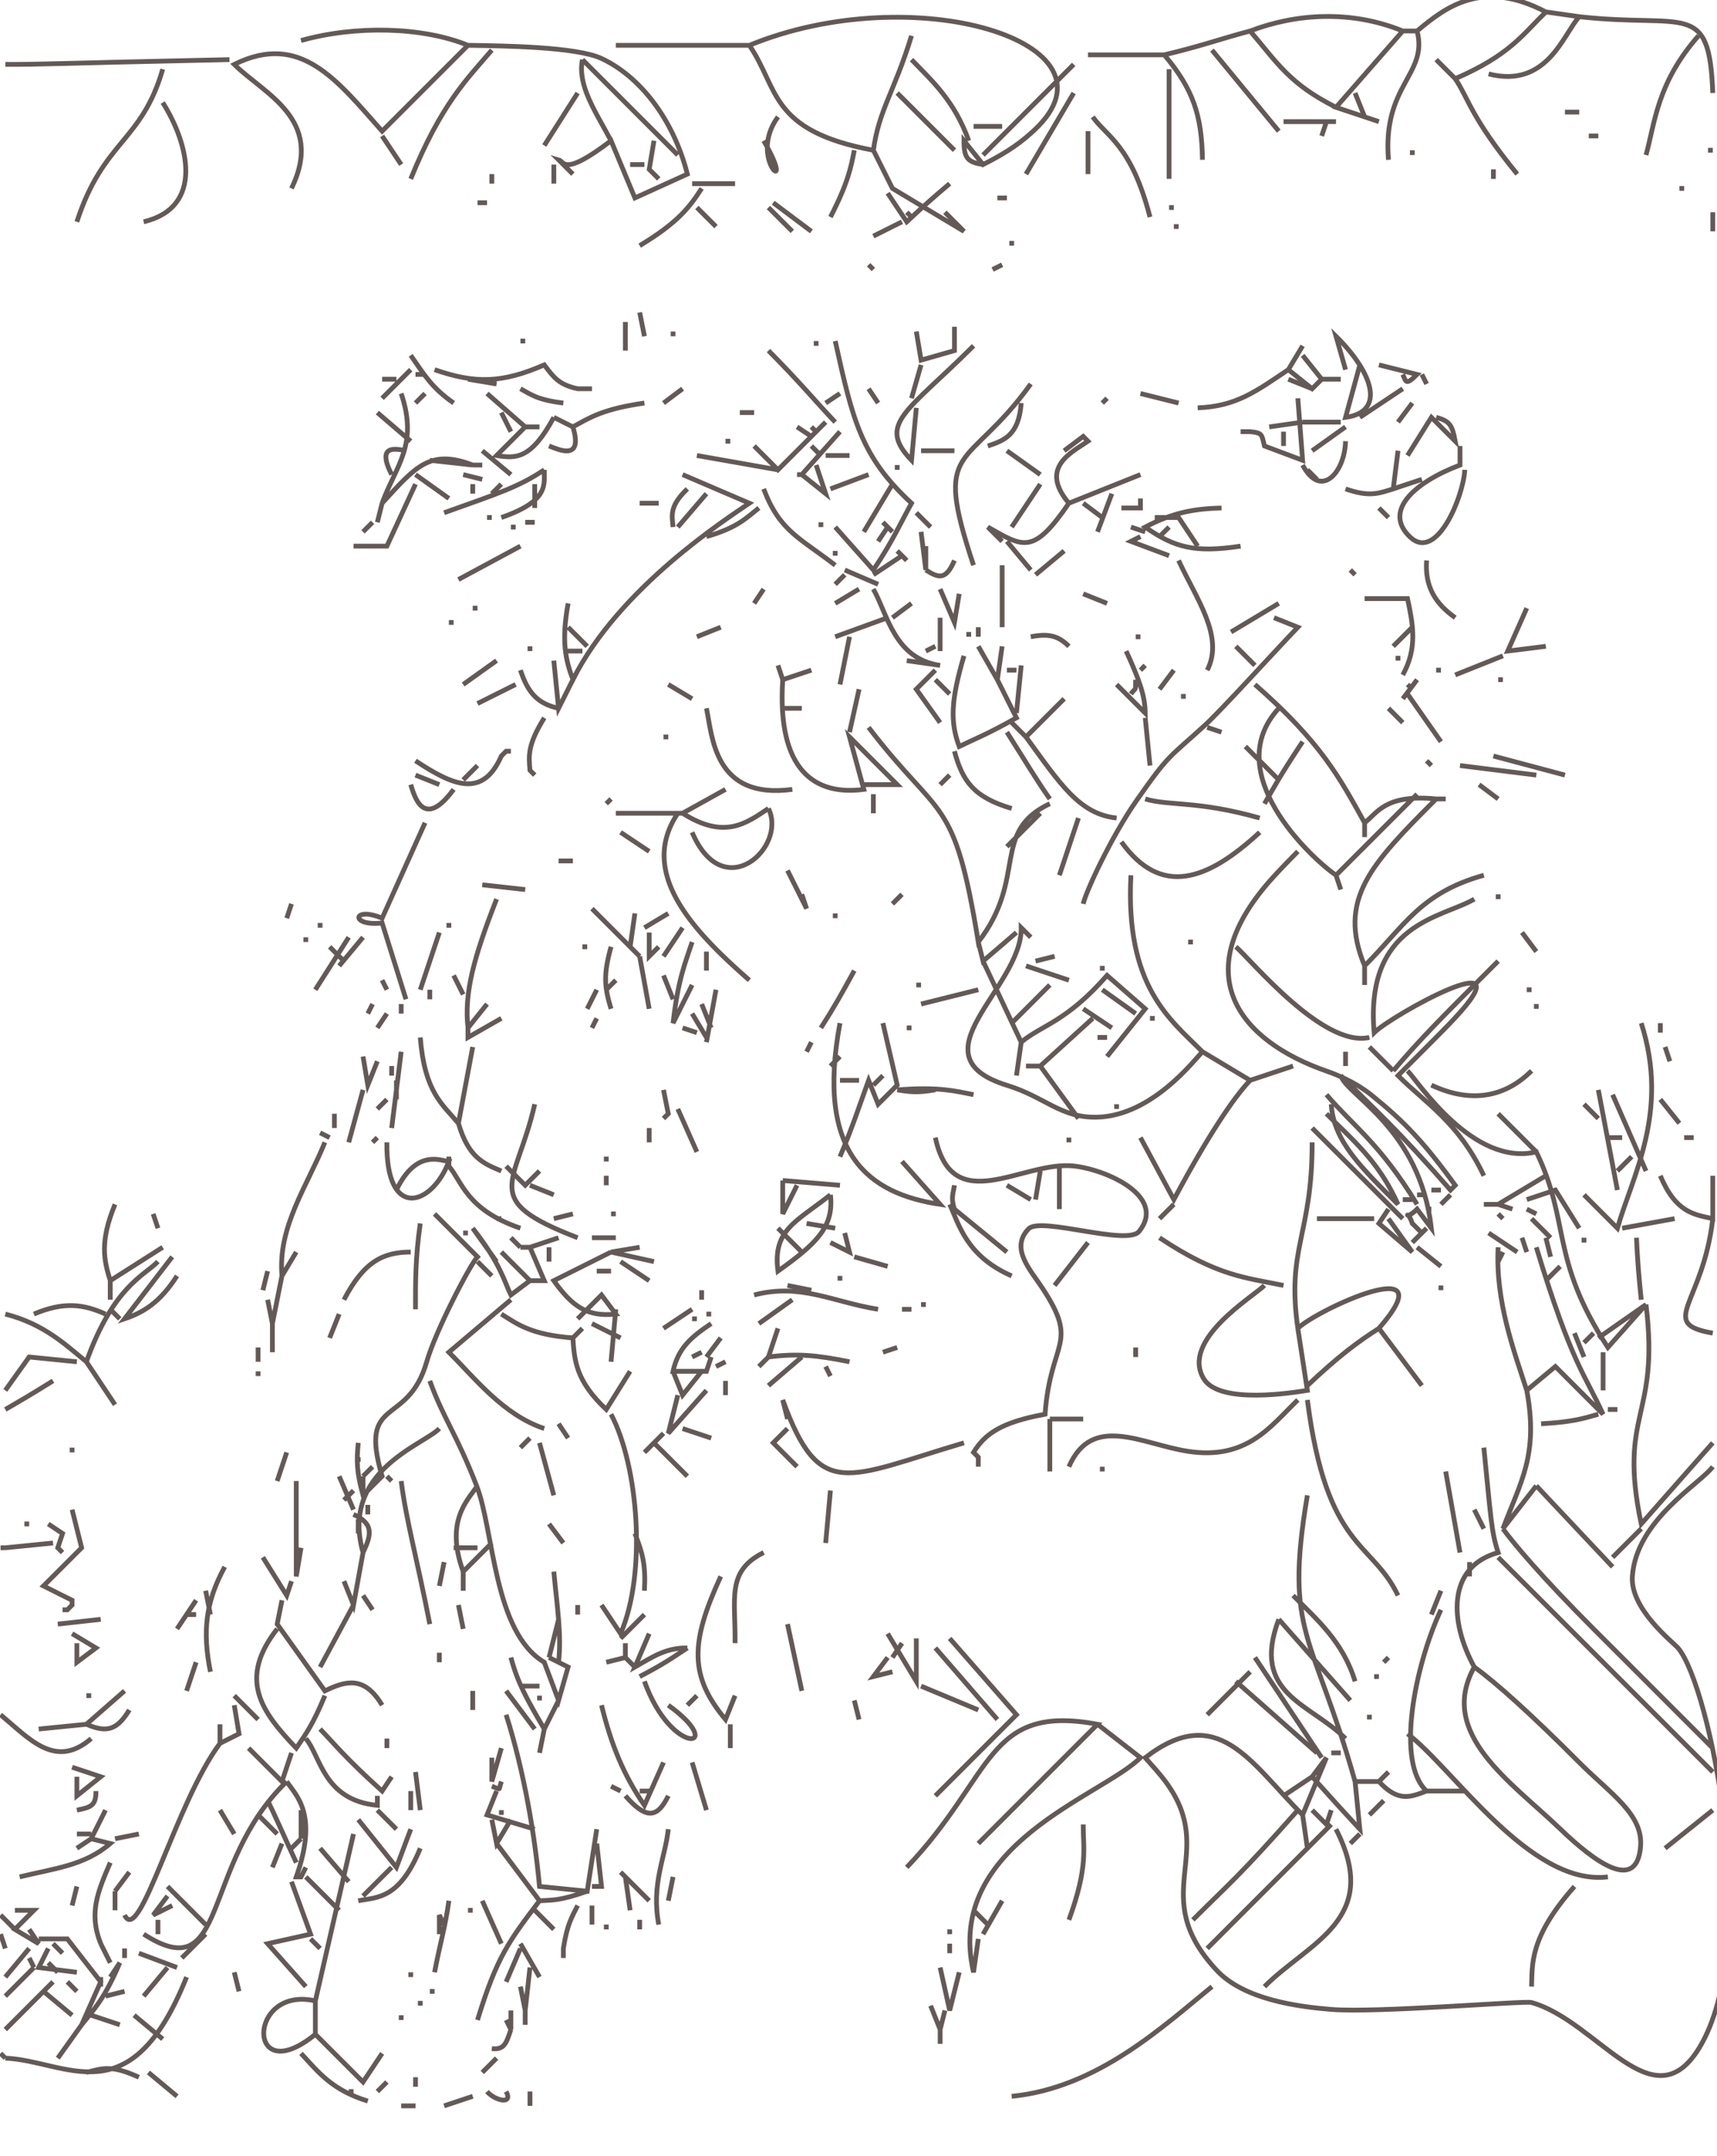 <?xml version="1.0" encoding="UTF-8" standalone="no"?>
<svg
   xmlns:dc="http://purl.org/dc/elements/1.1/"
   xmlns:cc="http://creativecommons.org/ns#"
   xmlns:rdf="http://www.w3.org/1999/02/22-rdf-syntax-ns#"
   xmlns:svg="http://www.w3.org/2000/svg"
   xmlns="http://www.w3.org/2000/svg"
   xmlns:sodipodi="http://sodipodi.sourceforge.net/DTD/sodipodi-0.dtd"
   xmlns:inkscape="http://www.inkscape.org/namespaces/inkscape"
   version="1.1"
   id="svg274"
   width="360"
   height="452"
   viewBox="0 0 360 452"
   sodipodi:docname="gvhjvhjvhjç.jpg.svg"
   inkscape:version="1.0.1 (0767f8302a, 2020-10-17)">
  <defs
     id="defs278" />
  <sodipodi:namedview
     pagecolor="#ffffff"
     bordercolor="#666666"
     borderopacity="1"
     objecttolerance="10"
     gridtolerance="10"
     guidetolerance="10"
     inkscape:pageopacity="0"
     inkscape:pageshadow="2"
     inkscape:window-width="1920"
     inkscape:window-height="1025"
     id="namedview276"
     showgrid="false"
     inkscape:zoom="1.3735393"
     inkscape:cx="24.191372"
     inkscape:cy="229.02604"
     inkscape:window-x="0"
     inkscape:window-y="27"
     inkscape:window-maximized="1"
     inkscape:current-layer="g282"
     inkscape:document-rotation="0" />
  <g
     inkscape:groupmode="layer"
     inkscape:label="Image"
     id="g282">
    <path
       style="fill:none;stroke:#635956"
       d="m 291.117,33.501 c -1.305,-15.771 8.371,-17.848 6,-27 6.111,-5.133 13.792,-10.923 27,-4 -4.868,4.761 -7.559,9.033 -19,14 2.747,4.036 3.212,8.02 13,20 m 6,-34 7,1 c -3.321,3.612 -6.706,15.134 -19,12 m -32,7 c -9.803,-4.955 -12.234,-9.231 -18,-16 9.572,-3.671 21.167,-4.447 32,0 l -14,16 9,3 m 42,-22 c 22.409,2.495 27.266,-3.642 28,16 m -168,-12 c -3.631,11.83 -6.808,15.43 -8,24 -21.91,-4.088 -19.781,-12.933 -26,-22 34.403,-14.123 79.274,-0.695 59.896,17.633 -2.563,2.425 -5.394,4.604 -10.896,7.367 l -4,-5 c -0.042,3.732 0.853,4.512 4,5 M 63.117,8.501 c 11.364,-3.216 25.5,-2.9 35,1 l -18,18 c -9.568,-10.796 -17.131,-20.843 -31,-14 6.089,6.123 19.084,11.397 12,26 m 191,-6 c -0.138,-9.338 -1.935,-14.78 -8,-22 7.845,-1.863 12.271,-3.503 18,-5 m 32,0 h 3 m 59,1 c -8.745,9.936 -9.149,18.403 -11,25 M 98.117,9.501 c 7.485,0.112 22.703,0.296 27.998,2.76 7.961,3.706 15.028,12.586 18.002,24.24 l -11,5 -5,-12 c -10.101,7.679 -9.741,4.354 -11,4 l 1,1 1,1 1,1 m 9,-27 c 10.091,0 18.251,0 28,0 m -54,1 c -5.21,6.096 -10.607,11.283 -17,27 m 168,-27 14,17 m -146,-15 c -1.075,5.394 2.646,10.722 6,17 m 100,-18 h 16 m -243,2 c 8.867,0 7.119,-0.146 47,-1 m 74,0 20,20 m 49,-20 c 4.349,4.491 8.984,8.625 12,17 m 98,-17 4,4 m -80,-3 c -5.098,5.098 -10.044,10.044 -19,19 m -172,-18 c -4.419,15.32 -12.425,14.874 -18,32 m 229,-32 c 0,4.743 0,7.176 0,23 m -124,-18 -7,11 m 74,-11 12,12 m 25,-12 -10,17 m 69,-17 2,5 m -252,-3 c 5.431,8.585 8.79,21.967 -4,25 m 239,-21 h 9 l -1,3 m 51,-5 h 3 m -168,1 c -6.667,9.089 4.39,17.69 -3,5 m 69,-5 c 2.871,4.126 8.052,5.798 12,21 m 37,-20 h 2 m -76,1 h 6 m 18,1 v 9 m -148,-8 4,6 m 249,-6 h 2 m -198,1 -1,6 1,1 1,1 m 41,-6 c -0.709,3.68 -1.372,6.954 -5,14 m 9,-14 4,8 15,9 -4,-4 m 98,-13 v 1 m 62,-1 h 1 m -243,3 v 4 m 16,-4 h 3 m 178,1 v 2 m -210,-1 v 2 m 42,0 h 9 m 32,2 4,6 c 3.627,-3.381 5.241,-4.824 9,-8 m -52,1 c -2.538,3.943 -5.001,7.179 -13,12 m 218,-12 h 1 m -144,2 h 2 m -111,1 h 2 m 60,0 8,6 m -24,-5 4,4 m 11,-4 5,5 m 79,-5 h 1 m -56,1 1,1 m 168,-1 v 4 m -176,1 6,-3 m 57,1 h 1 m -35,3 v 1 m -30,4 1,1 m 25,0 2,-1 m -76,10 1,5 m -4,-3 v 6 m 69,-5 v 5 l -7,2 -1,-6 m -51,0 v 1 m 141,7 -2,-7 c 7.809,7.698 10.434,15.864 2,17 l 3,-11 m -176,-5 h 1 m 61,0 v 1 m 4,-1 c 3.641,16.431 5.341,24.175 16,34 -2.559,4.627 -3.844,7.753 -8,14 l -8,-9 m 29,-38 c -13.862,13.853 -20.362,16.325 -13,24 l 1,-11 m 81,-13 -3,5 5,4 2,-2 -4,-5 m -112,-1 c 6.627,6.664 9.74,10.523 14,15 M 86.117,74.501 c 3.053,4.413 4.492,6.821 9,10 m -4,-7 c 8.607,3.007 14.216,2.809 23,-1 1.975,2.607 3.017,4.141 7,5 h 1 1 1 m 69,-5 -2,7 m 98,-7 8,2 c -2.462,2.446 -2.305,1.484 -3,0 m -211,2 3,-3 -6,6 m 18,-4 6,1 m 147,5 c 8.001,-0.28 12.17,-3.399 19,-8 m -183,1 h 2 m 209,0 1,2 m -219,-1 h 3 m 187,0 5,2 m 2,-2 h 4 m -65,1 c -13.437,18.653 -20.7,11.87 -12,38 m -95,-37 c 2.247,1.216 3.49,2.317 9,3 v 0 m 25,-3 -4,3 m 43,-3 2,3 m 110,-3 -9,6 M 84.117,82.501 c 3.669,10.894 -1.185,15.213 -4,23 7.002,-7.616 10.002,-11.475 19,-8 l -9,-1 m -1,-14 -2,2 m 15,-2 8,7 -6,6 c 4.097,0.677 7.273,0.757 12,-8 m 57,-3 3,-2 m 63,0 8,2 m -15,-1 -1,1 m 41,-1 1,13 -8,-3 c -0.599,-2.411 -0.362,-2.739 -3,-3 h -1 -1 m -145,3 c 1.949,0.73 7.236,3.305 5,-4 3.533,-1.938 6.269,-3.756 15,-5 m 79,0 c -0.511,6.883 -3.683,7.864 -7,9 m 89,-9 -3,4 m -214,-2 7,6 m 19,-6 2,4 m 48,-4 h 3 m 143,1 c 2.94,0.804 3.359,1.692 4,5 l -5,-5 -5,8 m -179,-8 4,2 m 153,-1 -7,1 m -93,-1 -3,3 -3,-2 m 106,-1 h 8 m -171,1 h 3 m 57,0 1,1 m 111,-1 -7,5 m -99,-4 -8,9 5,4 -2,-6 m 98,-7 v 3 m -187,6 c -3.286,-6.447 0.969,-5.39 3,-5 m 85,-3 -7,7 -5,-5 m 65,1 4,-3 1,1 c -3.306,2.306 -10.386,5.471 -4,13 -7.463,10.864 -9.466,9.285 -17,5 l 3,3 m -58,-21 h 1 m 129,0 c -0.155,6.542 -5.139,12.26 -9,5 m -103,-4 2,2 m 134,-2 v 4 c -9.534,3.611 -16.258,9.641 -10.452,15.107 5.585,5.257 11.179,-8.569 11.452,-14.107 m -206,-4 6,5 m 86,-5 h 7 m 11,0 7,5 m 75,-5 -1,8 6,-2 m -152,-5 17,3 m 10,-3 h 5 m -79,2 h 2 m 13,1 c -5.339,3.567 -9.367,4.85 -21,9 M 188.117,97.501 v 1 m -74,0 c -0.064,3.072 1.117,6.486 -9,10 m 169,-10 2,2 m -189,-1 7,5 m 3,-5 4,1 m 42,-1 14,6 c -4.804,3.314 -27.313,17.679 -37,37 -1.576,-4.313 -2.426,-8.058 -1,-16 m 48,-27 h 1 m 14,0 -8,3 m 50,3 15,-6 m -152,2 -6,13 h -7 m 25,-13 v 2 m 6,-2 -2,2 m 9,-2 v 5 m 75,-5 -6,10 m 37,-10 -6,9 m -71,0 c -0.185,-2.353 -0.893,-4.295 3,-8 m 16,0 c 3.368,8.895 7.537,10.213 15,16 m 107,-16 c 5.03,1.743 6.864,0.967 10,0 m -144,1 -6,7 m 91,-7 -3,8 m 9,-7 v 2 h -4 m -155,-1 -1,4 m 55,-4 h 4 m 89,0 4,3 m 29,6 c -9.563,1.445 -13.846,0.326 -20,-4 5.865,-3.073 10.195,-3.826 16,-4 m -97,0 c -2.637,2.093 -4.521,4.152 -11,6 m 141,-6 2,2 m -99,-1 3,3 m -93,-2 h 1 m 139,0 h 5 l 4,6 m -173,-5 -2,2 m 34,-2 h 2 m 60,0 v 1 m 13,-1 2,2 m -80,-1 h 1 m 78,0 -2,3 m 53,-3 3,1 m 5,-1 -2,2 m -50,-1 1,8 v -5 m 51,2 -8,-3 2,-1 m -28,1 5,6 m -107,-5 -13,7 m 79,-6 v 1 m 13,-1 2,2 m 33,-2 -6,5 m -28,-4 -6,4 m 17,-3 c -1.751,4.047 -3.176,3.809 -6,2 v 0 m 53,-2 c 3.639,7.933 9.648,15.922 6,23 m 46,-23 c -0.413,5.585 1.931,9.114 6,12 m -95,-11 v 13 m -33,-12 7,3 m 99,-3 1,1 m -107,0 -2,2 m -15,1 -2,3 m 22,-3 -5,3 m 8,-3 c 2.993,5.328 4.401,14.611 14,16 l -7,-1 m 7,-15 3,7 1,-6 m 26,0 5,2 m 54,-1 h 9 c 1.133,5.391 2.139,10.315 -1,16 m -107,-12 4,-3 m 67,6 10,-6 m -169,1 h 1 m 220,0 -4,9 8,-1 m -138,-6 -11,4 m 22,-4 v 7 m 70,-7 5,2 c -5.931,6.213 -15.969,17.318 -19.421,20.488 -7.64,7.019 -7.356,5.747 -14.491,15.983 -5.116,7.338 -10.535,18.919 -11.088,21.529 m -133,-59 h 1 m 24,1 4,4 m 23,-2 5,-2 m 54,0 v 2 m 11,0 c 3.768,-0.717 5.745,-0.24 8,2 m 72,-4 -4,4 m -89,-3 v 1 m -25,0 -2,10 m 62,-10 h 1 m -128,2 v 1 m 83,0 2,-1 m 9,0 4,7 1,-7 m 49,0 4,4 m -145,-3 h 4 m 114,0 c 2.745,5.996 3.96,9.34 4,13 l -6,-6 m -32,-6 c -2.721,9.237 -2.927,13.811 -1,19 3.353,-1.616 5.878,-2.553 12,-6 l -4,-8 m 84,-5 v 1 m 12,3 10,-4 m -211,1 -7,5 m 23,-1 -3,6 -1,-10 m 47,1 1,3 6,-2 m 44,-1 -1,10 m 27,-10 -1,1 m -130,0 c 1.591,4.805 3.631,7.03 8,8 m 79,-8 -4,4 5,7 m 14,-11 h 2 m 33,0 -3,4 m 58,-4 h 1 m -162,3 5,3 m 19,-4 c -1.242,19.115 6.774,24.352 17,23 l -3,-11 10,10 h -7 m 15,-22 3,3 m 39,-3 c 0,2.713 -0.017,1.526 -1,3 m 60,-3 -3,4 m 20,-4 h 1 m -215,5 8,-4 m 155,0 c 13.835,12.139 17.684,19.412 23,29 2.642,-1.992 4.258,-6.078 15,-5 -13.659,13.667 -20.771,21.044 -15,35 8.276,-8.271 11.656,-15.288 25,-19 m -16,-40 1,1 m -116,0 -2,9 m 70,-8 v 1 m 47,-1 7,10 m -79,-9 -8,8 c 7.18,9.87 11.206,16.188 19,17 m -86,-23 c 1.26,5.778 1.5,19.228 18,17 m -2,-17 h 4 m 100,0 c -12.35,13.397 6.427,31.106 12,35 l 17,-17 m -6,-18 3,3 m -180,-1 c -3.553,5.737 -3.253,7.941 -3,11 l 1,1 m 128,-12 1,10 m -29,-9 3,3 m -33,-2 c 15.127,19.786 17.922,13.836 23,45 10.396,-13.439 2.552,-23.134 15,-29 m 33,-16 3,1 m -45,0 c 4.328,6.801 6.014,9.751 9,14 m -81,-13 h 1 m 133,1 c -4.966,7.472 -6.151,9.851 -8,13 m -4,-12 7,7 m -181,-4 c 7.931,5.257 14.103,7.895 18,-1 l 1,-1 h 1 m 93,0 c 1.696,6.317 4.076,9.653 12,12 m 101,-11 15,4 m -29,-3 1,1 m -203,3 3,-3 m 206,0 16,2 m -235,0 5,2 m 107,-2 -2,2 m -111,0 c 0.762,2.364 2.636,9.649 9,1 m 215,-1 4,3 m -153,2 c -4.674,3.124 -9.204,6.579 -18,1 l 9,-5 m 31,1 v 4 m -55,-3 -1,1 m 2,2 h 14 m 97,-3 c 5.092,1.517 10.968,0.315 24,4 m 37,-4 h 2 m -142,2 c 3.993,8.108 -9.417,20.475 -16,5 m -3,-4 c -8.289,12.337 2.749,24.275 15,35 m 61,-35 -7,7 m 15,-6 -4,12 m -133,-11 -9,20 c -6.241,-2.616 -6.763,1.784 0,1 l 5,16 m 201,-37 v 3 m -156,-1 6,4 m 128,-4 c -11.019,10.193 -20.696,13.596 -29,2 m 37,2 c -1.69,1.737 -3.354,3.413 -5.064,5.284 -18.67,20.418 -7.157,34.429 11.064,40.768 6.059,2.108 9.151,4.799 9.997,5.49 6.24,5.098 10.31,9.249 17.003,18.458 l -1,1 c -11.104,-12.726 -16.22,-17.219 -23,-24 1.3,4.241 16.52,10.976 19,32 l -3,-4 c -2.842,2.842 -2.177,-0.531 -1,3 l 1,1 1,1 1,-1 m -182,-77 h 3 m 45,2 4,8 -1,-3 m 69,-4 c -1.228,23.261 8.186,30.227 15,37 -1.537,1.5 -10.417,13.373 -22,13.718 -7.688,0.228 -10.97,-4.205 -18.906,-6.652 -20.253,-6.243 3.109,-20.403 2.906,-33.066 l 2,2 m 64,-13 1,3 m -180,-1 9,1 m 79,1 -2,2 m 127,-2 v 1 m -210,0 c -4.851,12.383 -6.802,19.715 -6,27 l 4,-5 m 209,36 c -5.241,-11.136 -12.223,-15.217 -18,-21 2.462,-2.462 4.861,-4.853 7.146,-7.156 1.574,-1.587 3.106,-3.113 4.737,-4.857 15.508,-16.585 -13.29,-0.576 -16.883,3.013 -1.986,-23.014 14.285,-24.041 21,-28 m -248,1 -1,3 m 64,-2 8,8 1,-7 m 7,0 -5,3 m 40,-3 v 1 m -108,1 v 1 m 27,-1 v 1 m 49,0 -4,6 m -47,-5 -4,12 m 48,-12 v 5 l 2,-2 m 67,-1 1,4 7,-6 m 106,0 3,4 m -258,-3 v 1 m 2,10 7,-11 m 3,0 -5,6 m 74,-5 c -1.452,4.434 -2.922,7.705 -4,17 l 4,-8 m 104,-9 h 1 m -181,1 3,3 m 50,-3 h 1 m 5,0 c -1.632,5.842 -1.397,8.429 0,13 m 4,-13 2,2 m 125,-2 c 3.197,2.731 18.309,21.245 28,19 m -139,-18 v 4 m -14,-3 2,11 m 81,-10 4,-1 m -15,1 8,17 c 4.282,-3.602 9.404,-4.184 18,-14 l 8,7 -8,10 m 82,-20 c -12.081,12.082 -15.996,15.97 -22,23 m -77,-22 9,3 m 7,-3 v 1 m 55,-1 v 4 m -107,-3 c -2.751,5.033 -4.203,7.623 -7,12 m -77,-11 2,4 m 42,-4 2,5 m -61,-4 1,2 m 48,-2 -2,2 m 65,-1 h 1 m 27,0 -8,8 m -122,-7 v 2 m 35,-2 -2,4 m 27,-4 -2,11 m 45,-8 12,-3 m 26,0 7,5 m 82,-5 h 1 m -243,3 -1,2 m 7,-2 v 2 m 63,-2 2,5 m 173,-5 v 1 m -95,0 6,4 m -152,-3 -2,3 m 66,-3 3,5 m -43,-4 -7,4 v -2 m 27,-2 -1,2 m 105,-2 -11,10 8,11 m 15,-21 h 1 m -66,1 c -5.152,27.543 6.066,35.758 21,38 l -8,-9 m -4,-29 3,13 -4,4 -2,-5 c -2.237,6.167 -3.361,9.762 -6,16 m 168,-28 c 5.975,18.59 -1.858,32.019 -5,43 l -7,-7 m 16,-36 v 2 m -205,-1 3,1 m 44,-1 h 1 m -103,2 c 0.912,11.495 4.628,13.99 8,18 l 3,-16 m 131,-2 h 2 m -62,1 -1,2 m 45,-2 -1,7 m 74,-6 5,5 m 57,-5 1,3 m -266,-2 -2,16 m 170,-16 10,6 c -3.497,3.628 -8.924,11.764 -16,25 l -7,-13 m 43,-18 v 3 m -206,-2 1,6 2,-5 m 97,-1 -2,2 m -92,0 v 2 m 133,-2 h 3 m 53,0 -9,3 m 33,-2 c 2.124,2.124 13.684,20.148 27,17 7.201,14.939 2.811,22.253 15,41 l 8,-9 -10,7 m -14,-56 c -5.798,5.783 -13.049,6.743 -21,3 m -115,-2 -2,2 m -100,-1 v 4 m 93,-4 h 4 m 8,2 c 8.87,-0.692 12.177,0.255 16,1 m -128,-1 -3,11 m 66,-11 1,5 -1,1 m 49,-6 c 3.046,0.477 4.21,0.593 8,0 m 139,0 4,21 m -61,-20 c 5.706,6.686 11.165,10.176 19,23 m 41,-23 7,16 m -264,-15 -2,2 m 269,-2 4,5 m -240,-4 c -3.843,17.08 -11.911,19.954 9,28 m 113,-28 v 1 m 45,-1 c 0.504,7.843 6.326,13.292 14,21 -4.021,-9.07 -9.609,-13.578 -15,-19 m 54,-2 3,3 m -193,-2 4,9 m -76,-8 v 3 m 244,-3 8,8 m -226,-6 c 2.095,7.185 5.245,8.451 9,10 m 31,-9 v 3 m 139,-3 17,17 m -225,-16 2,1 m 10,0 -1,1 m 118,-1 c 3.618,17.055 18.331,4.802 28.999,5.959 6.902,0.749 19.562,6.385 13.73,13.704 -2.489,3.124 -20.644,-3.144 -23.17,-0.545 -3.973,4.087 0.381,8.646 2.862,12.409 7.867,11.93 1.707,10.857 0.579,26.473 -9.341,1.702 -12.646,4.199 -15,8 l 1,1 v 1 1 m 19,-69 v 1 m 113,-1 h 3 m 13,0 h 2 m -287,1 c -3.727,9.208 -9.883,17.657 -9,28 l 3,-5 m 19,-23 c -0.212,16.521 9.481,13.311 13,4 -1.462,-0.053 -6.792,-2.828 -11,6 m 192,-10 c 0.027,19.504 -5.416,22.043 -3,39 3.901,-3.864 31.458,-16.613 17,0 l 9,12 m -204,-48 v 2 m 33,-2 v 1 m 215,-1 -3,3 m -245,-1 c 2.747,3.146 3.619,9.112 15,13 m -3,-13 4,4 3,-3 m 109,-1 v 9 m -58,-6 12,1 m 42,-3 -1,6 m -90,-5 v 2 m 197,-2 -10,6 3,1 m 31,-7 c 3.267,7.795 7.148,8.128 11,9 v -9 m -195,1 v 7 l 3,-6 m -56,0 5,2 m 84,-2 c -0.225,1.613 -0.805,2.611 0,5 m 11,-5 5,3 m 84,-2 h 2 m 18,2 6,-2 5,8 m -157,-7 c 0.787,6.733 -2.983,10.273 -11,16 -1.148,-8.677 3.822,-10.315 11,-16 m 123,0 h 2 m 5,0 -2,2 m -8,-1 h 2 m -272,1 c -3.214,7.778 -2.346,11.661 -1,16 l 11,-7 m 165,-9 c 1.899,4.04 3.435,10.82 13,15 m 34,-15 -3,3 m 68,-3 h 3 m -114,1 11,9 m 80,-9 -2,3 7,6 -5,-7 m 1,-2 2,2 m 5,-2 h 1 m 20,0 2,1 m -290,0 1,3 m 58,-3 9,9 c -1.54,1.6 -8.794,15.526 -10.648,22 -3.996,13.948 -14.382,6.872 -9.352,24 l -4,4 c -1.352,-4.936 -1.366,-7.163 -1,-11 m 45,-48 -4,1 m 12,-1 h 1 m 185,0 1,1 m -211,0 h 1 m 171,0 h 12 m 33,0 4,4 m 26,-4 -11,2 m 19,-2 c -2.059,18.031 -11.718,21.936 0,24 m -271,-23 c -1.02,7.173 -1.01,12.17 -1,18 m 82,-18 6,1 m -71,7 -5,-7 c 5.947,7.607 6.608,11.187 8,14 l 4,-3 -6,-6 m 58,-5 5,5 m -71,-4 h 1 m 79,0 1,4 -4,-2 m 124,-2 -2,2 m 16,-2 6,4 m -211,-3 2,2 m 8,-2 -6,2 3,7 h -1 -2 m 13,-9 h 5 m 114,0 c 12.239,8.148 18.145,8.347 26,10 m 50,-10 1,3 m 4,-3 1,4 m 7,-4 v 1 m 11,-1 c 0.238,5.146 0.526,8.347 1,13 m -272,0 c 4.212,-8.072 8.248,-9.974 14,-10 m 142,-2 -7,9 m 93,-8 c -0.605,11.293 3.298,21.652 6,30 l 6,-5 10,10 c -3.714,-8.2 -6.525,-10.382 -14,-35 m -213,0 h 2 m 4,0 v 3 m 22,0 -9,-2 6,-1 m 163,0 5,4 m -181,11 5,-5 3,4 c -5.985,0.655 -9.161,-1.612 -13,-7 l 12,-6 m 187,0 -1,2 m -278,-1 -10,13 c 3.821,-1.293 7.375,-3.323 11,-9 m 142,-4 7,2 m -153,-1 c -2.918,2.979 -9.35,5.22 -15,21 -4.328,-3.508 -8.836,-7.913 -17,-10 m 99,-11 3,3 m 27,-3 6,4 m 191,-3 -3,3 m -268,-2 -1,4 m 70,-4 h 3 m -69,1 -2,10 -1,-5 m 128,2 c -9.573,-1.531 -16.207,-5.555 -26,-3 m 18,-4 v 1 m -153,0 v 4 m 142,-3 5,1 m 95,-1 c -2.352,2.361 -17.633,11.425 -12.729,19.562 3.324,5.515 19.085,2.849 21.729,2.438 l -2,-13 m 30,-9 v 1 m -155,0 v 2 -2 m -140,5 c 6.378,-2.696 10.504,-2.026 15,0 m 85,-3 -13,11 c 5.488,5.445 11.363,13.125 20,16 m 45,-22 7,-5 m 27,1 h 1 m 151,0 c 2.937,23.956 -5.915,22.491 -1,46 l 15,-17 m -336,-28 2,2 m 104,-2 -1,11 m 11,-7 6,-4 m 44,0 h 2 m -120,1 -2,5 m 36,-5 c 3.337,2.099 6.214,4.34 15,5 0.32,4.787 0.646,9.022 7,15 l 5,-8 m 16,-12 h 1 m -4,1 h 1 m -89,1 v 6 m 67,-6 6,3 m 19,4 -1,3 h -7 c 1.066,-4.809 3.653,-7.075 8,-10 m -27,1 -2,2 m 43,-2 -2,6 c 6.044,-0.791 10.09,-0.385 17,1 m 96,5 c 6.541,-6.202 10.717,-9.272 15,-12 m 41,1 2,5 m 2,-5 -2,2 m -181,-1 -3,4 m -94,-2 v 3 m 134,-3 -3,1 m 53,-1 v 2 m -93,0 2,-1 m 189,0 v 8 m -335,0 5,-7 10,1 m 145,-1 -2,2 m 9,-2 -7,6 m -143,-5 6,9 m 128,-9 -2,1 m 23,0 1,2 m -120,-1 v 1 m 87,-1 2,5 4,-5 m -136,2 c -5.195,3.24 -7.019,4.273 -10,6 m 89,-6 c 2.788,7.736 5.653,11.255 9.819,22 3.659,9.438 3.529,30.684 14.181,37 l 3,8 2,-7 -4,-2 m 37,-58 v 3 m -4,-1 -8,9 2,-8 m 178,-1 c 2.507,13.509 -1.286,19.163 -5,29 l 7,-9 m -157,-14 -1,-4 c 7.736,21.316 13.321,16.303 38,9 m 70,-9 c -5.708,5.497 -10.62,12.657 -23,10.777 -9.63,-1.463 -20.12,-8.018 -25,3.223 m 50,-14 c 4.041,31.479 13.56,29.543 19,41 m 44,-39 h 2 m -211,1 c 5.764,10.913 7.495,33.423 2,46 l -4,-6 m 94,-39 h 7 m 108,-1 c -3.236,0.935 -5.592,1.646 -12,2 m -103,-1 v 11 m -103,-10 2,3 m -27,-2 c -3.323,3.465 -20.824,8.877 -16,26 1.837,-3.824 2.218,-6.081 -2,-8 m 69,-18 6,2 m 16,-2 -3,3 5,5 m -28,-7 -4,4 m -24,-3 -2,2 m 4,-1 3,11 m 21,-11 7,7 m -129,-6 v 1 m 296,-1 c 1.497,14.868 1.556,17.602 3,22 -10.928,3.033 -10.077,14.809 -5,24 -7.763,13.965 7.653,23.997 18,33.927 7.195,6.906 16.077,13.495 16.861,3.667 0.54,-6.76 -6.28,-10.992 -12.864,-17.594 -9.947,-9.974 -17.382,-16.691 -21.997,-20 m -249,-45 -2,6 m 17,-5 v 1 m 3,1 -2,2 m 155,-2 v 1 m 128,-1 c -2.513,3.505 -16.074,11.162 -16.861,23 -0.457,6.858 8.464,13.723 9.57,15 6.697,7.732 17.741,62.046 4.454,83.849 -9.712,15.937 -21.261,-5.597 -35.163,-9.517 -1.437,-0.405 -32.449,2.227 -42,1.449 -6.95,-0.566 -18.287,-2.049 -24.011,-8.199 -14.82,-15.921 0.317,-24.362 -10.533,-39.298 -1.33,-1.831 -2.903,-3.53 -4.456,-5.284 15.232,-11.756 22.041,1.049 33,12 l 5,-12 -3,4 c 4.786,5.342 7.099,7.864 10,11 l -1,-10 h 5 c 4.128,4.479 6.71,3.2 10,2 -6.516,-5.967 -2.509,-26.134 3,-38 m 1,-29 3,17 m -235,-16 3,7 m 2,-7 v 4 m 5,-4 1,1 m -20,0 v 20 l 1,-6 m 21,-14 c 1.069,8.352 3.236,15.884 6,30 m 10,-29 c -2.232,3.188 -6.794,7.486 -3,18 l 6,-6 m 219,-12 16,17 m -264,-16 -2,2 m 102,-2 -1,11 m 101,-10 c -4.951,29.328 1.199,28.762 10,60 m -207,-58 v 2 m -62,-1 2,8 -8,8 6,3 v 1 l -1,1 h -1 m 296,-21 2,4 m -236,-2 v 3 m -70,-2 h 1 m 4,0 3,2 -1,3 1,1 m 102,-6 3,4 m 197,-3 c 2.123,2.961 8.116,10.111 19.001,21 9.299,9.303 22.255,22.256 24.999,25 m -15,-46 -6,6 m -205,-5 c 1.629,4.13 2.301,6.621 2,12 m -134,-9 10,-1 m -11,1 H 1.117 m 94,0 h 5 m 54,20 c 0.136,-9.36 -1.893,-15.081 6,-19 m -84,0 -2,11 -2,-5 m -17,-5 5,8 1,-3 m 253,-5 c 2.883,2.883 11.58,11.58 20,20 10.186,10.186 21.906,21.906 25,25 m -266,-44 -1,5 m 216,-5 v 3 m -261,-2 c -4.013,7.353 -4.691,13.593 -3,22 m 53,-21 v 4 m 19,-4 c 0.696,7.499 1.647,13.129 1,19 m 34,-18 c -6.394,13.855 -6.622,20.86 1,30 l 2,-5 m -111,-22 1,5 m 256,0 2,-5 m -226,1 2,3 m 193,-3 c 4.878,4.936 10.442,9.631 13,18 m -243,-14 h -2 l 2,-3 m 18,0 -1,5 10,14 c 4.457,-2.169 8.307,-3.178 12,3 m -6,-21 -7,13 m 29,-13 1,5 m 24,-5 v 2 m -109,2 9,-1 m 18,-1 -2,3 m 98,-3 -5,5 m -13,-4 -2,8 m 167,17 c -7.4,-7.415 -19.948,-9.285 -14,-25 m 0,0 15,17 m -118,-16 3,14 m -110,-13 c -8.182,10.495 -3.467,17.202 4,25 2.093,-3.074 3.488,-4.955 6,-11 m -53,-13 5,3 -4,3 v -4 m 120,-2 -3,7 c 3.761,-2.155 6.509,-4.048 11,-4 m 42,-3 6,10 v -9 m 7,0 14,16 -17,17 m -65,-32 v 3 l -4,1 m 62,-4 -2,3 m -43,-2 c -4.692,3.162 -6.596,4.213 -10,6 m 62,-6 13,15 m -117,-14 v 2 m 15,-1 c 1.404,5.262 3.264,8.602 7,15 l 3,-6 m 14,-9 2,2 m 53,-2 -3,4 4,-1 m 76,-3 14,21 m 14,-21 -1,1 m -249,0 -2,6 m 214,5 9,-9 m 26,1 h 1 m -154,1 c 5.756,16.118 17.704,14.152 5,5 m 119,-5 17,15 m -167,-14 h 4 m 80,0 12,5 m -179,-4 -8,7 c 4.428,1.921 6.502,1.073 9,-3 m 72,-4 v 4 m 7,-4 6,8 m -94,-7 h 1 m 30,0 5,5 m 59,-5 v 1 m 33,-1 -2,2 m 35,-1 1,4 m -131,-3 1,6 -4,2 v -4 m 80,-4 c 2.055,8.389 4.655,14.681 9,21 l 4,-9 m -139,-10 c 6.137,5.12 11.503,11.471 19,5 m 87,-5 c 3.839,12.126 6.028,25.412 7,36 l 10,1 2,-13 m 65,8 c 18.381,-19.236 16.612,-34.354 40,-30 -8.842,8.842 -11.338,11.338 -25,25 m 82,-27 v 1 m -279,2 10,-1 m 135,0 v 5 m 77,-5 9,7 c -8.067,8.067 -41.218,18.211 -35,45 l 1,-7 m -138,-44 c 3.058,3.155 5.131,5.904 13,13 l 2,-3 m 32,-10 -1,5 m 182,-4 c 9.596,7.274 25.721,32.002 42,30 m -273,-29 c 3.12,3.632 3.656,12.914 15,14 v -2 m 2,-12 v 2 m -35,-1 c -9.357,12.556 -16.866,42.65 -20,36 m 26,-35 7,7 2,-6 m 44,-1 -2,7 v -5 m 176,-1 h 2 m -136,2 3,10 m -133,-9 6,2 -5,4 v -4 m 71,-1 1,8 m 203,-8 -2,2 m -20,3 6,-4 m -215,1 c -18.201,17.528 -12.059,43.577 -30,32 m 30,-32 c 2.022,3.045 6.643,6.832 2,20 h 1 l 1,-2 m 41,-18 c -0.695,2.086 0.047,1.682 -2,1 m 25,0 2,1 m -110,0 c 0.015,3.077 -1.033,3.406 -4,4 m 70,-4 v 4 m 18,-4 -2,5 10,3 m 22,-8 h 2 m 163,0 h 8 m -167,1 c -2.326,4.783 -4.679,4.927 -9,0 m -75,1 c 1.634,3.289 2.733,5.948 6,13 m 228,-13 -3,3 m -265,-1 -3,6 4,1 c -5.454,4.688 -11.812,5.223 -19,7 m 42,-14 3,5 m 14,-5 v 6 m 16,-6 4,4 m 22,-4 v 1 m 167,-1 c -12.537,14.159 -14.408,15.404 -22,23 m 25,-23 c 2.021,2.021 0.979,0.979 3,3 l 1,-3 m 80,0 -10,8 m -295,-7 4,4 m 215,-4 1,7 5,-5 m -204,-1 8,10 3,-8 m 17,-2 1,5 3,-5 m 120,1 c -0.03,5.025 1.113,8.743 -3,20 m -84,-19 c -0.642,6.049 -3.607,11.411 -2,20 m 142,-20 c 9.668,18.948 -5.601,23.592 -15,33 m -249,-32 h 3 m 5,1 5,-1 m 45,0 -8,35 c -14.333,-3.298 -14.539,18.892 0,7 l 10,10 4,-6 m 205,-46 -2,2 m -264,-1 -3,2 m 47,-2 -2,2 m -2,-1 -2,5 m 47,-5 9,12 c -6.397,8.45 -8.928,11.716 -13,25 m 25,-37 1,9 h -1 -1 m -57,-8 6,7 m 15,-7 c -4.369,10.712 -9.017,10.248 -13,11 m 199,-11 -21,21 m -230,-18 c -2.514,5.916 -4.606,10.472 -2,17 m 61,-16 -6,6 m 54,-5 6,6 m -109,-6 -3,4 m 40,-3 7,7 m 60,-7 1,7 m 9,-7 -1,5 m -79,-4 4,11 -9,2 8,9 m -48,-21 -1,4 m 20,-4 8,8 m 287,-8 c -9.468,10.696 -8.827,16.246 -9,21 m -297,-20 v 4 m 99,-4 c -5.877,2.108 -7.608,1.835 -10,2 m -78,-1 -3,4 4,-2 m -33,1 h 4 l -4,4 5,3 -2,-3 m 88,-6 c -0.749,5.488 -1.933,9.269 -3,15 m 10,-15 4,9 m 105,-9 -4,7 m -85,-6 c -1.243,2.473 -2.209,3.95 -3,9 v 1 1 m 6,-11 v 4 m -26,-3 h 1 m 13,0 4,4 m 88,-4 3,3 m -207,-2 3,3 m 89,1 v -4 l 1,2 m -60,-1 v 3 m 101,-3 v 2 m -7,-1 v 1 m 72,0 v 1 m -199,0 1,3 m 42,-3 -5,5 m -30,-4 h 6 l 7,9 -4,9 c 2.482,-3.091 4.797,-5.413 8,-13 l -2,3 m 42,-8 2,2 m -56,-1 2,2 m 8,-2 2,4 m 86,-4 4,7 m 86,-7 v 2 m -193,-1 -5,6 m 9,-6 -2,4 8,1 m 10,-5 v 2 m 83,-2 -3,7 m -77,-6 8,3 m -31,-2 1,2 m 3,-1 2,2 m -5,-1 -6,6 m 34,-6 -5,6 m 81,-6 -1,9 -1,-5 m 88,-4 2,9 2,-8 m -152,0 1,4 m 36,-4 v 1 m -65,0 v 2 m 18,-2 c -11.806,29.591 -25.153,17.52 -38,17 m 10,-16 c -4.025,4.025 -5.8,5.8 -10,10 m 13,-10 2,2 m 238,-1 c -10.113,8.21 -24.02,21.267 -42,23 m -203,-22 6,5 m 11,-5 -4,1 m 68,-1 h 1 m -25,2 v 7 m 22,-7 v 1 m 107,0 2,5 1,-4 m -91,0 v 4 l -1,-2 m 4,-2 v 3 m -91,-2 6,2 m 3,-2 6,5 m 50,-5 v 1 m -67,1 -5,7 m 95,-6 c -0.905,2.591 -1.235,4.335 -4,4 m 94,-4 v 3 m -197,2 1,1 m 17,3 c 3.598,-0.994 5.496,-1.505 11,1 m 34,-5 c 3.552,3.828 6.369,7.649 14,10 m 27,-9 -3,3 m -70,0 6,5 m 50,-4 v 2 m -8,1 2,-2 m -8,2 h 1 m 28,0 c 1.506,1.825 5.555,2.916 4,0 m 5,3 v -3 m -18,3 6,-2 m -15,2 h 3"
       id="path28" />
  </g>
</svg>

